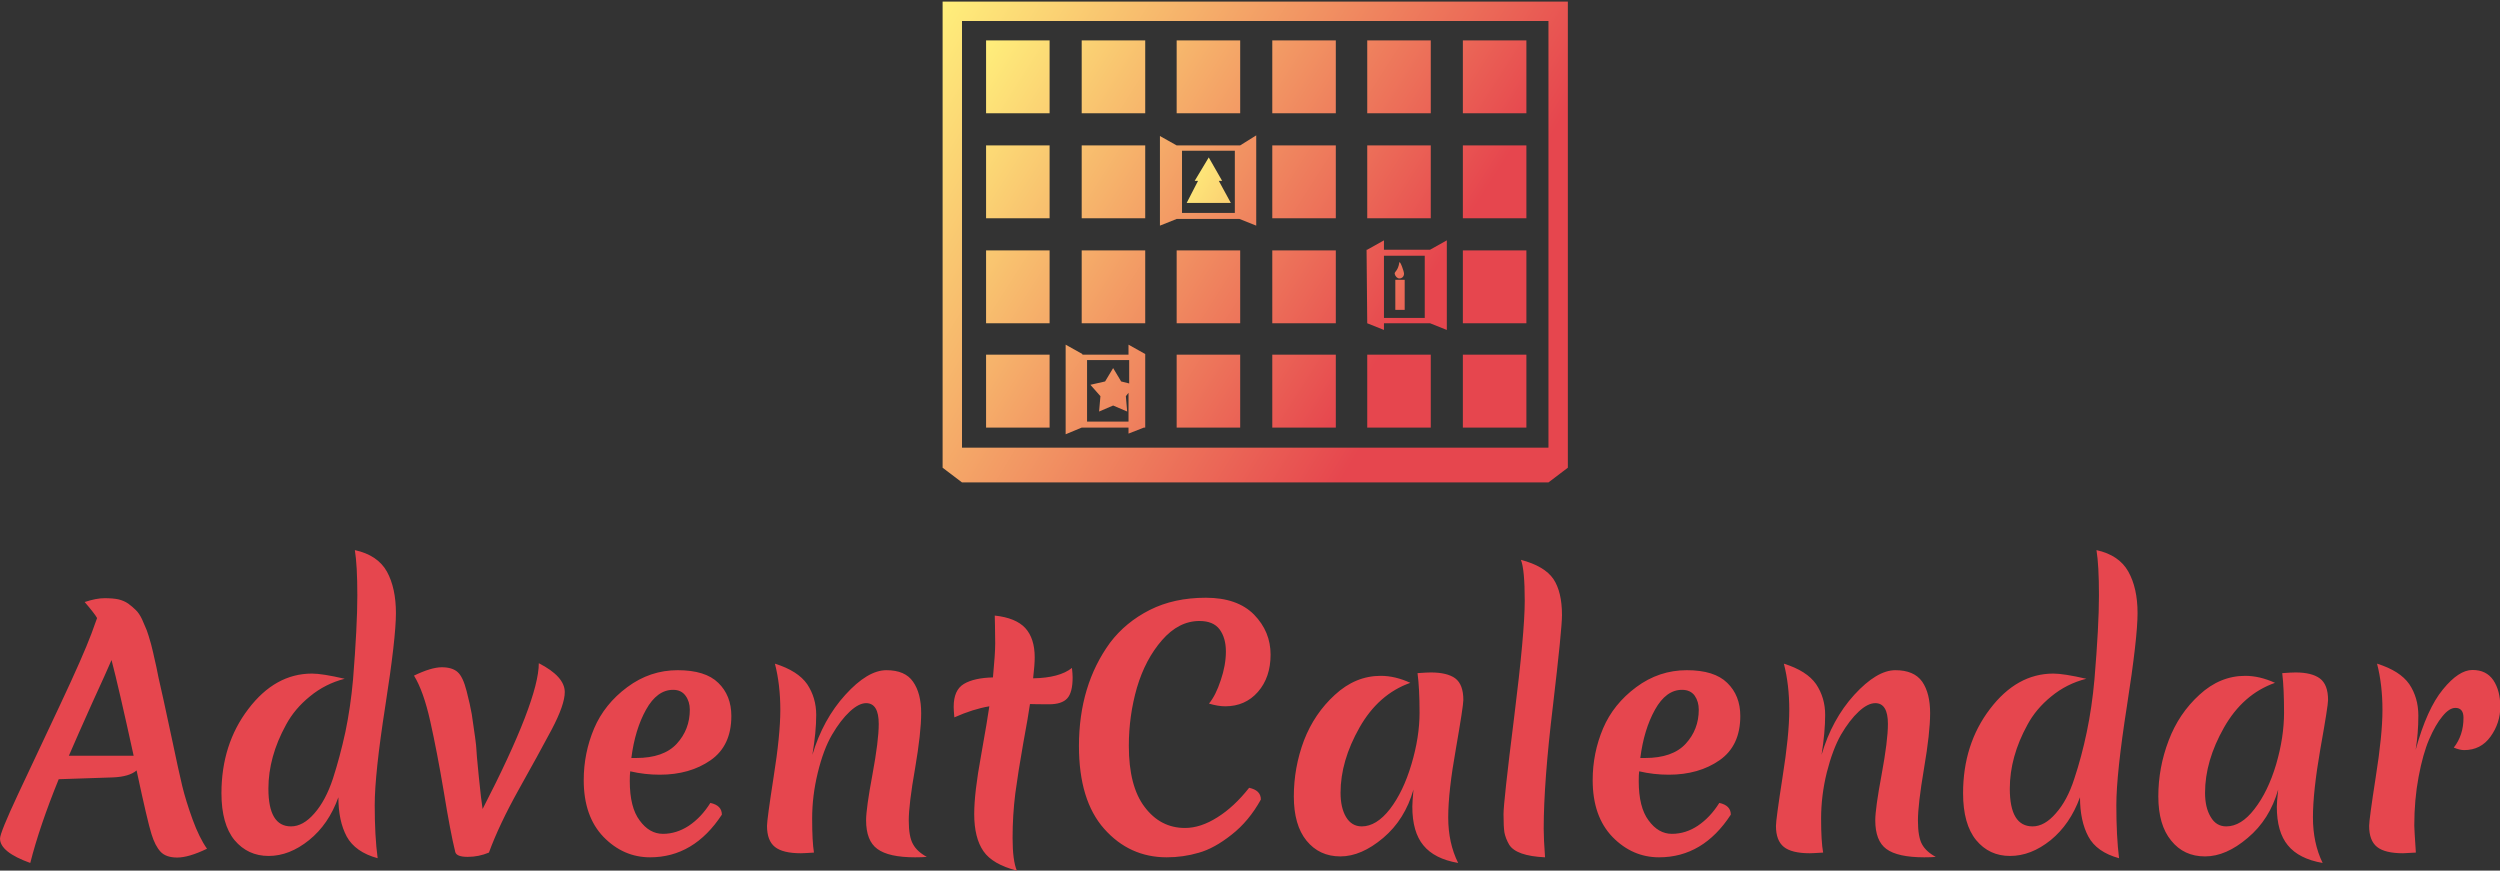 <svg data-v-423bf9ae="" xmlns="http://www.w3.org/2000/svg" viewBox="0 0 468.066 163" class="iconAbove"><rect x="0" y="0" width="468.066" height="163" fill="#333333" stroke="none"/><!----><!----><!----><g data-v-423bf9ae="" id="eff846e4-754b-4888-8a28-3742d94acaa0" fill="#E6464E" transform="matrix(4.226,0,0,4.226,1.188,94.417)"><path d="M-0.28 14.81L-0.28 14.81L-0.28 14.81Q-0.28 14.55 0.53 12.82L0.53 12.82L0.53 12.82Q1.34 11.10 2.37 8.91L2.37 8.91L2.37 8.91Q3.40 6.72 3.77 5.73L3.77 5.73L4.02 5.04L4.02 5.04Q3.91 4.84 3.47 4.33L3.47 4.33L3.47 4.33Q3.98 4.16 4.35 4.16L4.35 4.16L4.35 4.16Q4.72 4.16 4.96 4.21L4.96 4.21L4.96 4.21Q5.21 4.27 5.40 4.40L5.40 4.40L5.40 4.40Q5.59 4.54 5.73 4.68L5.73 4.68L5.73 4.68Q5.88 4.82 6.01 5.09L6.01 5.09L6.01 5.09Q6.13 5.36 6.22 5.58L6.22 5.58L6.22 5.58Q6.30 5.80 6.41 6.19L6.41 6.19L6.41 6.19Q6.51 6.58 6.57 6.87L6.57 6.87L6.57 6.87Q6.64 7.15 6.74 7.67L6.74 7.67L6.74 7.67Q6.85 8.18 6.96 8.65L6.96 8.65L6.96 8.65Q7.07 9.13 7.35 10.46L7.35 10.46L7.35 10.46Q7.63 11.80 7.79 12.47L7.79 12.47L7.79 12.47Q7.95 13.13 8.25 13.96L8.25 13.96L8.25 13.96Q8.55 14.78 8.89 15.26L8.89 15.26L8.89 15.26Q8.08 15.65 7.57 15.65L7.57 15.65L7.57 15.65Q7.07 15.65 6.83 15.39L6.83 15.39L6.83 15.39Q6.59 15.13 6.43 14.61L6.43 14.61L6.43 14.61Q6.26 14.08 5.77 11.79L5.77 11.79L5.77 11.79Q5.45 12.07 4.72 12.10L4.72 12.10L2.32 12.18L2.32 12.18Q1.47 14.27 1.06 15.89L1.06 15.89L1.06 15.89Q-0.28 15.41-0.28 14.81ZM4.66 6.90L4.66 6.90L4.66 6.90Q4.47 7.35 3.80 8.81L3.80 8.81L3.80 8.81Q3.14 10.28 2.77 11.14L2.77 11.14L5.64 11.14L5.64 11.14Q4.98 8.12 4.66 6.90ZM11.61 12.60L11.61 12.60L11.61 12.60Q11.61 14.27 12.61 14.27L12.61 14.27L12.61 14.27Q13.15 14.27 13.65 13.69L13.65 13.69L13.65 13.69Q14.15 13.12 14.47 12.15L14.47 12.15L14.47 12.15Q14.78 11.19 15.02 10.09L15.02 10.09L15.02 10.09Q15.25 8.99 15.36 7.76L15.36 7.76L15.36 7.76Q15.55 5.38 15.55 4.04L15.55 4.04L15.55 4.04Q15.55 2.70 15.44 2.03L15.44 2.03L15.44 2.03Q16.45 2.25 16.86 2.98L16.86 2.98L16.86 2.98Q17.26 3.71 17.26 4.82L17.26 4.82L17.26 4.82Q17.26 5.92 16.79 8.93L16.79 8.93L16.79 8.93Q16.32 11.94 16.32 13.33L16.32 13.33L16.32 13.33Q16.32 14.71 16.45 15.68L16.45 15.68L16.45 15.68Q15.46 15.41 15.08 14.72L15.08 14.72L15.08 14.72Q14.71 14.03 14.71 12.98L14.71 12.98L14.71 12.98Q14.28 14.18 13.41 14.88L13.41 14.88L13.41 14.88Q12.54 15.58 11.62 15.58L11.62 15.58L11.62 15.58Q10.70 15.58 10.11 14.88L10.11 14.88L10.11 14.88Q9.53 14.17 9.53 12.80L9.53 12.80L9.53 12.80Q9.53 10.63 10.72 9.07L10.72 9.07L10.72 9.07Q11.91 7.50 13.54 7.50L13.54 7.50L13.54 7.50Q14 7.50 14.99 7.73L14.99 7.73L14.99 7.73Q14.13 7.95 13.45 8.51L13.45 8.51L13.45 8.51Q12.77 9.06 12.39 9.77L12.39 9.77L12.39 9.77Q11.61 11.19 11.61 12.60ZM21.38 15.43L21.38 15.43L21.38 15.43Q20.93 15.62 20.44 15.62L20.44 15.62L20.44 15.62Q19.95 15.62 19.89 15.41L19.89 15.41L19.89 15.41Q19.67 14.52 19.38 12.73L19.38 12.73L19.38 12.73Q19.08 10.95 18.78 9.61L18.78 9.61L18.78 9.61Q18.48 8.27 18.06 7.59L18.06 7.59L18.06 7.59Q18.83 7.22 19.29 7.22L19.29 7.22L19.29 7.22Q19.75 7.22 19.99 7.43L19.99 7.43L19.99 7.43Q20.23 7.64 20.39 8.27L20.39 8.27L20.39 8.27Q20.55 8.89 20.62 9.30L20.62 9.30L20.62 9.30Q20.82 10.64 20.82 10.79L20.82 10.79L20.82 10.79Q20.82 10.95 20.93 12.05L20.93 12.05L20.93 12.05Q21.04 13.15 21.10 13.50L21.10 13.50L21.10 13.50Q23.59 8.67 23.59 7.04L23.59 7.04L23.59 7.04Q24.74 7.63 24.74 8.32L24.74 8.32L24.74 8.32Q24.74 8.88 24.16 9.98L24.16 9.98L24.16 9.98Q23.58 11.07 22.70 12.64L22.70 12.64L22.70 12.64Q21.83 14.20 21.38 15.43ZM28.95 11.98L28.95 11.98L28.95 11.98Q28.28 11.98 27.64 11.83L27.64 11.83L27.64 11.83Q27.62 11.97 27.62 12.26L27.62 12.26L27.62 12.26Q27.62 13.43 28.06 14.01L28.06 14.01L28.06 14.01Q28.49 14.60 29.09 14.60L29.09 14.60L29.09 14.60Q29.69 14.60 30.24 14.24L30.24 14.24L30.24 14.24Q30.79 13.87 31.19 13.23L31.19 13.23L31.19 13.23Q31.70 13.34 31.70 13.75L31.70 13.75L31.70 13.75Q30.46 15.64 28.52 15.64L28.52 15.64L28.52 15.64Q27.34 15.64 26.46 14.74L26.46 14.74L26.46 14.74Q25.58 13.83 25.58 12.22L25.58 12.22L25.58 12.22Q25.58 11.02 26.04 9.93L26.04 9.93L26.04 9.93Q26.50 8.85 27.51 8.10L27.51 8.10L27.51 8.10Q28.52 7.35 29.74 7.35L29.74 7.35L29.74 7.35Q30.97 7.35 31.54 7.91L31.54 7.91L31.54 7.91Q32.12 8.47 32.12 9.38L32.12 9.38L32.12 9.38Q32.12 10.70 31.20 11.34L31.20 11.34L31.20 11.34Q30.28 11.98 28.95 11.98ZM29.54 8.22L29.54 8.22L29.54 8.22Q28.83 8.22 28.34 9.10L28.34 9.10L28.34 9.10Q27.85 9.98 27.69 11.24L27.69 11.24L27.90 11.24L27.90 11.24Q29.12 11.24 29.70 10.61L29.70 10.61L29.70 10.61Q30.28 9.98 30.28 9.10L30.28 9.10L30.28 9.10Q30.28 8.74 30.09 8.48L30.09 8.48L30.09 8.48Q29.90 8.22 29.54 8.22ZM38.99 7.35L38.99 7.35L38.99 7.35Q39.82 7.35 40.17 7.86L40.17 7.86L40.17 7.86Q40.53 8.37 40.53 9.25L40.53 9.25L40.53 9.25Q40.53 10.12 40.26 11.70L40.26 11.70L40.26 11.70Q39.98 13.29 39.98 14.01L39.98 14.01L39.98 14.01Q39.98 14.73 40.17 15.06L40.17 15.06L40.17 15.06Q40.35 15.39 40.78 15.62L40.78 15.62L40.78 15.62Q40.60 15.64 40.26 15.64L40.26 15.64L40.26 15.64Q39.09 15.64 38.59 15.27L38.59 15.27L38.59 15.27Q38.09 14.91 38.09 14L38.09 14L38.09 14Q38.09 13.48 38.37 11.98L38.37 11.98L38.37 11.98Q38.65 10.47 38.65 9.73L38.65 9.73L38.65 9.73Q38.65 8.81 38.09 8.81L38.09 8.81L38.09 8.81Q37.77 8.81 37.37 9.18L37.37 9.18L37.37 9.18Q36.96 9.56 36.58 10.21L36.58 10.21L36.58 10.21Q36.20 10.86 35.95 11.89L35.95 11.89L35.95 11.89Q35.70 12.91 35.70 13.92L35.70 13.92L35.70 13.92Q35.70 14.94 35.78 15.43L35.78 15.43L35.78 15.43Q35.34 15.46 35.20 15.46L35.20 15.46L35.20 15.46Q34.40 15.46 34.05 15.18L34.05 15.18L34.05 15.18Q33.70 14.90 33.70 14.25L33.70 14.25L33.70 14.25Q33.70 13.97 33.99 12.10L33.99 12.10L33.99 12.10Q34.29 10.22 34.29 9.11L34.29 9.11L34.29 9.11Q34.29 7.99 34.05 7.06L34.05 7.06L34.05 7.06Q35.07 7.38 35.48 7.97L35.48 7.97L35.48 7.97Q35.88 8.57 35.88 9.33L35.88 9.33L35.88 9.33Q35.88 10.09 35.71 11.10L35.71 11.10L35.71 11.10Q36.18 9.53 37.17 8.44L37.17 8.44L37.17 8.44Q38.16 7.35 38.99 7.35ZM45.05 10.60L45.05 10.60L45.05 10.60Q44.83 11.84 44.70 12.81L44.70 12.81L44.70 12.81Q44.58 13.78 44.58 14.78L44.58 14.78L44.58 14.78Q44.58 15.79 44.77 16.23L44.77 16.23L44.77 16.23Q43.69 15.95 43.29 15.37L43.29 15.37L43.29 15.37Q42.88 14.78 42.88 13.72L42.88 13.72L42.88 13.72Q42.88 12.78 43.18 11.15L43.18 11.15L43.18 11.15Q43.47 9.52 43.55 8.95L43.55 8.95L43.55 8.95Q42.83 9.07 42 9.44L42 9.44L42 9.44Q41.97 9.13 41.97 8.97L41.97 8.97L41.97 8.97Q41.97 8.23 42.42 7.96L42.42 7.96L42.42 7.96Q42.87 7.69 43.71 7.67L43.71 7.67L43.71 7.67Q43.81 6.62 43.81 6.16L43.81 6.16L43.81 6.16Q43.81 5.70 43.80 5.39L43.80 5.39L43.80 5.39Q43.79 5.08 43.79 4.93L43.79 4.93L43.79 4.93Q44.72 5.03 45.14 5.48L45.14 5.48L45.14 5.48Q45.56 5.94 45.56 6.78L45.56 6.78L45.56 6.78Q45.56 7.11 45.49 7.71L45.49 7.71L45.49 7.71Q46.66 7.69 47.21 7.25L47.21 7.25L47.21 7.25Q47.24 7.53 47.24 7.67L47.24 7.67L47.24 7.67Q47.24 8.34 47.00 8.60L47.00 8.60L47.00 8.60Q46.76 8.86 46.20 8.86L46.20 8.86L46.20 8.86Q45.64 8.86 45.35 8.85L45.35 8.85L45.35 8.85Q45.28 9.35 45.05 10.60ZM51.41 15.64L51.41 15.64L51.41 15.64Q49.76 15.64 48.64 14.38L48.64 14.38L48.64 14.38Q47.52 13.12 47.52 10.71L47.52 10.71L47.52 10.71Q47.52 8.02 48.90 6.13L48.90 6.13L48.90 6.13Q49.59 5.22 50.66 4.68L50.66 4.68L50.66 4.68Q51.73 4.14 53.14 4.14L53.14 4.14L53.14 4.14Q54.54 4.14 55.28 4.89L55.28 4.89L55.28 4.89Q56.01 5.64 56.01 6.66L56.01 6.66L56.01 6.66Q56.01 7.67 55.45 8.31L55.45 8.31L55.45 8.31Q54.89 8.95 54.00 8.95L54.00 8.95L54.00 8.95Q53.69 8.95 53.28 8.83L53.28 8.83L53.28 8.83Q53.58 8.47 53.80 7.80L53.80 7.80L53.80 7.80Q54.03 7.13 54.03 6.52L54.03 6.52L54.03 6.52Q54.03 5.92 53.75 5.54L53.75 5.54L53.75 5.54Q53.47 5.17 52.86 5.17L52.86 5.17L52.86 5.17Q51.94 5.17 51.20 6.02L51.20 6.02L51.20 6.02Q50.46 6.87 50.09 8.12L50.09 8.12L50.09 8.12Q49.73 9.37 49.73 10.70L49.73 10.70L49.73 10.70Q49.73 12.49 50.43 13.41L50.43 13.41L50.43 13.41Q51.13 14.34 52.22 14.34L52.22 14.34L52.22 14.34Q52.91 14.34 53.65 13.87L53.65 13.87L53.65 13.87Q54.39 13.41 55.06 12.56L55.06 12.56L55.06 12.56Q55.58 12.67 55.58 13.08L55.58 13.08L55.58 13.08Q55.05 14.04 54.28 14.64L54.28 14.64L54.28 14.64Q53.51 15.25 52.82 15.44L52.82 15.44L52.82 15.44Q52.14 15.64 51.41 15.64ZM59.11 12.78L59.11 12.78L59.11 12.78Q59.11 13.44 59.35 13.85L59.35 13.85L59.35 13.85Q59.60 14.27 60.05 14.27L60.05 14.27L60.05 14.27Q60.70 14.27 61.30 13.50L61.30 13.50L61.30 13.50Q61.89 12.73 62.25 11.52L62.25 11.52L62.25 11.52Q62.61 10.32 62.61 9.23L62.61 9.23L62.61 9.23Q62.61 8.15 62.52 7.48L62.52 7.48L62.52 7.48Q62.94 7.45 63.11 7.45L63.11 7.45L63.11 7.45Q63.83 7.45 64.19 7.71L64.19 7.71L64.19 7.71Q64.55 7.98 64.55 8.67L64.55 8.67L64.55 8.67Q64.55 8.93 64.22 10.83L64.22 10.83L64.22 10.83Q63.88 12.73 63.88 13.87L63.88 13.87L63.88 13.87Q63.88 15.01 64.32 15.89L64.32 15.89L64.32 15.89Q63.27 15.71 62.78 15.11L62.78 15.11L62.78 15.11Q62.29 14.52 62.29 13.40L62.29 13.40L62.29 13.40Q62.29 13.20 62.34 12.64L62.34 12.64L62.34 12.64Q61.96 13.97 61.00 14.78L61.00 14.78L61.00 14.78Q60.03 15.60 59.10 15.60L59.10 15.60L59.10 15.60Q58.17 15.60 57.60 14.90L57.60 14.90L57.60 14.90Q57.04 14.21 57.04 12.94L57.04 12.94L57.04 12.94Q57.04 11.66 57.49 10.46L57.49 10.46L57.49 10.46Q57.95 9.27 58.86 8.44L58.86 8.44L58.86 8.44Q59.77 7.60 60.89 7.60L60.89 7.60L60.89 7.60Q61.53 7.60 62.20 7.91L62.20 7.91L62.20 7.91Q60.79 8.41 59.95 9.89L59.95 9.89L59.95 9.89Q59.11 11.37 59.11 12.78ZM66.58 15.08L66.58 15.08Q66.42 14.80 66.37 14.54L66.37 14.54L66.37 14.54Q66.33 14.28 66.33 13.73L66.33 13.73L66.33 13.73Q66.33 13.19 66.80 9.44L66.80 9.44L66.80 9.44Q67.27 5.68 67.27 4.28L67.27 4.28L67.27 4.28Q67.27 2.88 67.10 2.46L67.10 2.46L67.10 2.46Q68.15 2.74 68.54 3.31L68.54 3.31L68.54 3.31Q68.92 3.88 68.92 4.91L68.92 4.91L68.92 4.91Q68.92 5.53 68.52 8.92L68.52 8.92L68.52 8.92Q68.11 12.31 68.11 14.38L68.11 14.38L68.11 14.38Q68.11 14.83 68.17 15.64L68.17 15.64L68.17 15.64Q66.89 15.58 66.58 15.08L66.58 15.08ZM73.65 11.98L73.65 11.98L73.65 11.98Q72.98 11.98 72.34 11.83L72.34 11.83L72.34 11.83Q72.32 11.97 72.32 12.26L72.32 12.26L72.32 12.26Q72.32 13.43 72.76 14.01L72.76 14.01L72.76 14.01Q73.19 14.60 73.79 14.60L73.79 14.60L73.79 14.60Q74.40 14.60 74.94 14.24L74.94 14.24L74.94 14.24Q75.49 13.87 75.89 13.23L75.89 13.23L75.89 13.23Q76.40 13.34 76.40 13.75L76.40 13.75L76.40 13.75Q75.17 15.64 73.22 15.64L73.22 15.64L73.22 15.64Q72.04 15.64 71.16 14.74L71.16 14.74L71.16 14.74Q70.28 13.83 70.28 12.22L70.28 12.22L70.28 12.22Q70.28 11.02 70.74 9.93L70.74 9.93L70.74 9.93Q71.20 8.85 72.21 8.10L72.21 8.10L72.21 8.10Q73.22 7.35 74.45 7.35L74.45 7.35L74.45 7.35Q75.67 7.35 76.24 7.91L76.24 7.91L76.24 7.91Q76.82 8.47 76.82 9.38L76.82 9.38L76.82 9.38Q76.82 10.70 75.90 11.34L75.90 11.34L75.90 11.34Q74.98 11.98 73.65 11.98ZM74.24 8.22L74.24 8.22L74.24 8.22Q73.53 8.22 73.04 9.10L73.04 9.10L73.04 9.10Q72.55 9.98 72.39 11.24L72.39 11.24L72.60 11.24L72.60 11.24Q73.82 11.24 74.40 10.61L74.40 10.61L74.40 10.61Q74.98 9.98 74.98 9.10L74.98 9.10L74.98 9.10Q74.98 8.74 74.80 8.48L74.80 8.48L74.80 8.48Q74.61 8.22 74.24 8.22ZM83.69 7.35L83.69 7.35L83.69 7.35Q84.52 7.35 84.88 7.86L84.88 7.86L84.88 7.86Q85.23 8.37 85.23 9.25L85.23 9.25L85.23 9.25Q85.23 10.12 84.96 11.70L84.96 11.70L84.96 11.70Q84.69 13.29 84.69 14.01L84.69 14.01L84.69 14.01Q84.69 14.73 84.87 15.06L84.87 15.06L84.87 15.06Q85.05 15.39 85.48 15.62L85.48 15.62L85.48 15.62Q85.30 15.64 84.97 15.64L84.97 15.64L84.97 15.64Q83.79 15.64 83.29 15.27L83.29 15.27L83.29 15.27Q82.80 14.91 82.80 14L82.80 14L82.80 14Q82.80 13.48 83.08 11.98L83.08 11.98L83.08 11.98Q83.36 10.47 83.36 9.73L83.36 9.73L83.36 9.73Q83.36 8.81 82.80 8.81L82.80 8.81L82.80 8.81Q82.47 8.81 82.07 9.18L82.07 9.18L82.07 9.18Q81.66 9.56 81.28 10.21L81.28 10.21L81.28 10.21Q80.91 10.86 80.65 11.89L80.65 11.89L80.65 11.89Q80.40 12.91 80.40 13.92L80.40 13.92L80.40 13.92Q80.40 14.94 80.49 15.43L80.49 15.43L80.49 15.43Q80.04 15.46 79.90 15.46L79.90 15.46L79.90 15.46Q79.10 15.46 78.75 15.18L78.75 15.18L78.75 15.18Q78.40 14.90 78.40 14.25L78.40 14.25L78.40 14.25Q78.40 13.97 78.69 12.10L78.69 12.10L78.69 12.10Q78.99 10.22 78.99 9.11L78.99 9.11L78.99 9.11Q78.99 7.99 78.75 7.06L78.75 7.06L78.75 7.06Q79.77 7.38 80.18 7.97L80.18 7.97L80.18 7.97Q80.58 8.57 80.58 9.33L80.58 9.33L80.58 9.33Q80.58 10.09 80.42 11.10L80.42 11.10L80.42 11.10Q80.88 9.53 81.87 8.44L81.87 8.44L81.87 8.44Q82.87 7.35 83.69 7.35ZM88.76 12.60L88.76 12.60L88.76 12.60Q88.76 14.27 89.77 14.27L89.77 14.27L89.77 14.27Q90.30 14.27 90.80 13.69L90.80 13.69L90.80 13.69Q91.31 13.12 91.62 12.15L91.62 12.15L91.62 12.15Q91.94 11.19 92.17 10.09L92.17 10.09L92.17 10.09Q92.40 8.99 92.51 7.76L92.51 7.76L92.51 7.76Q92.71 5.38 92.71 4.04L92.71 4.04L92.71 4.04Q92.71 2.70 92.60 2.03L92.60 2.03L92.60 2.03Q93.60 2.25 94.01 2.98L94.01 2.98L94.01 2.98Q94.42 3.71 94.42 4.82L94.42 4.82L94.42 4.82Q94.42 5.92 93.95 8.93L93.95 8.93L93.95 8.93Q93.48 11.94 93.48 13.33L93.48 13.33L93.48 13.33Q93.48 14.71 93.60 15.68L93.60 15.68L93.60 15.68Q92.61 15.41 92.24 14.72L92.24 14.72L92.24 14.72Q91.87 14.03 91.87 12.98L91.87 12.98L91.87 12.98Q91.43 14.18 90.57 14.88L90.57 14.88L90.57 14.88Q89.70 15.58 88.77 15.58L88.77 15.58L88.77 15.58Q87.85 15.58 87.27 14.88L87.27 14.88L87.27 14.88Q86.69 14.17 86.69 12.80L86.69 12.80L86.69 12.80Q86.69 10.63 87.88 9.07L87.88 9.07L87.88 9.07Q89.07 7.50 90.69 7.50L90.69 7.50L90.69 7.50Q91.15 7.50 92.15 7.73L92.15 7.73L92.15 7.73Q91.28 7.95 90.60 8.51L90.60 8.51L90.60 8.51Q89.92 9.06 89.54 9.77L89.54 9.77L89.54 9.77Q88.76 11.19 88.76 12.60ZM97.41 12.78L97.41 12.78L97.41 12.78Q97.41 13.44 97.66 13.85L97.66 13.85L97.66 13.85Q97.90 14.27 98.35 14.27L98.35 14.27L98.35 14.27Q99.01 14.27 99.60 13.50L99.60 13.50L99.60 13.50Q100.20 12.73 100.56 11.52L100.56 11.52L100.56 11.52Q100.91 10.32 100.91 9.23L100.91 9.23L100.91 9.23Q100.91 8.15 100.83 7.48L100.83 7.48L100.83 7.48Q101.25 7.45 101.42 7.45L101.42 7.45L101.42 7.45Q102.13 7.45 102.49 7.71L102.49 7.71L102.49 7.71Q102.86 7.98 102.86 8.67L102.86 8.67L102.86 8.67Q102.86 8.93 102.52 10.83L102.52 10.83L102.52 10.83Q102.19 12.73 102.19 13.87L102.19 13.87L102.19 13.87Q102.19 15.01 102.62 15.89L102.62 15.89L102.62 15.89Q101.57 15.71 101.08 15.11L101.08 15.11L101.08 15.11Q100.59 14.52 100.59 13.40L100.59 13.40L100.59 13.40Q100.59 13.20 100.65 12.64L100.65 12.64L100.65 12.64Q100.27 13.97 99.30 14.78L99.30 14.78L99.30 14.78Q98.34 15.60 97.41 15.60L97.41 15.60L97.41 15.60Q96.47 15.60 95.91 14.90L95.91 14.90L95.91 14.90Q95.34 14.21 95.34 12.94L95.34 12.94L95.34 12.94Q95.34 11.66 95.80 10.46L95.80 10.46L95.80 10.46Q96.25 9.27 97.16 8.44L97.16 8.44L97.16 8.44Q98.07 7.60 99.19 7.60L99.19 7.60L99.19 7.60Q99.83 7.60 100.51 7.91L100.51 7.91L100.51 7.91Q99.09 8.41 98.25 9.89L98.25 9.89L98.25 9.89Q97.41 11.37 97.41 12.78ZM106.74 10.88L106.74 10.88Q107.24 9.06 107.95 8.20L107.95 8.20L107.95 8.20Q108.65 7.34 109.26 7.34L109.26 7.34L109.26 7.34Q109.87 7.34 110.18 7.79L110.18 7.79L110.18 7.79Q110.49 8.25 110.49 8.97L110.49 8.97L110.49 8.97Q110.49 9.69 110.06 10.29L110.06 10.29L110.06 10.29Q109.63 10.89 108.89 10.89L108.89 10.89L108.89 10.89Q108.70 10.89 108.43 10.78L108.43 10.78L108.43 10.78Q108.86 10.23 108.86 9.46L108.86 9.46L108.86 9.46Q108.86 9.02 108.50 9.02L108.50 9.02L108.50 9.02Q108.23 9.02 107.93 9.39L107.93 9.39L107.93 9.39Q107.62 9.76 107.34 10.41L107.34 10.41L107.34 10.41Q107.06 11.06 106.87 12.08L106.87 12.08L106.87 12.08Q106.68 13.09 106.68 14.24L106.68 14.24L106.68 14.24Q106.68 14.38 106.75 15.43L106.75 15.43L106.75 15.43Q106.30 15.46 106.18 15.46L106.18 15.46L106.18 15.46Q105.38 15.46 105.03 15.18L105.03 15.18L105.03 15.18Q104.68 14.90 104.68 14.25L104.68 14.25L104.68 14.25Q104.68 13.97 104.97 12.10L104.97 12.10L104.97 12.10Q105.27 10.22 105.27 9.11L105.27 9.11L105.27 9.11Q105.27 7.99 105.03 7.06L105.03 7.06L105.03 7.06Q106.05 7.38 106.46 7.97L106.46 7.97L106.46 7.97Q106.86 8.57 106.86 9.36L106.86 9.36L106.86 9.36Q106.86 10.15 106.74 10.88L106.74 10.88Z"></path></g><defs data-v-423bf9ae=""><linearGradient data-v-423bf9ae="" gradientTransform="rotate(25)" id="cbc7d0fd-ba38-41be-ba0b-08d60186e3af" x1="0%" y1="0%" x2="100%" y2="0%"><stop data-v-423bf9ae="" offset="0%" style="stop-color: rgb(255, 239, 123); stop-opacity: 1;"></stop><stop data-v-423bf9ae="" offset="100%" style="stop-color: rgb(230, 70, 78); stop-opacity: 1;"></stop></linearGradient></defs><g data-v-423bf9ae="" id="6c13b6db-a97d-4b54-b63d-2d8d0b50805b" transform="matrix(1.252,0,0,1.252,172.725,-17.6)" stroke="none" fill="url(#cbc7d0fd-ba38-41be-ba0b-08d60186e3af)"><path d="M9.5 20.1H19V31H9.5zM23.8 20.1h9.5V31h-9.5zM38 20.1h9.5V31H38zM52.3 20.1h9.5V31h-9.5zM66.5 20.1H76V31h-9.5zM80.8 20.1h9.5V31h-9.5zM9.5 35.8H19v10.9H9.5zM23.8 35.8h9.5v10.9h-9.5zM47.5 35.8H38l-2.5-1.4v13.4l2.5-1h9.4l2.5 1V34.3l-2.4 1.5zm-.8 10.1h-7.9v-9.3h7.9v9.3zM52.3 35.8h9.5v10.9h-9.5zM66.5 35.8H76v10.9h-9.5zM80.8 35.8h9.5v10.9h-9.5zM9.5 51.5H19v10.9H9.5zM23.8 51.5h9.5v10.9h-9.5zM38 51.5h9.5v10.9H38zM52.3 51.5h9.5v10.9h-9.5zM80.8 51.5h9.5v10.9h-9.5zM9.5 67.1H19V78H9.5zM23.8 78h7v.9l2.3-.9h.2V67l-2.5-1.4v1.5h-6.9V67l-2.5-1.4V79l2.4-1zm.9-10.1h6.2v3.5l-1.2-.3-1.2-2-1.2 2-2.2.5 1.5 1.7-.2 2.3 2.1-.9 2.1.9-.2-2.3.4-.5v4.3h-6.2v-9.2zM38 67.1h9.5V78H38zM66.5 62.4l2.5 1v-1h6.9l2.5 1V50l-2.5 1.4H69V50l-2.5 1.4h-.1l.1 11zm8.6-10.1v9.3H69v-9.3h6.1zM52.3 67.1h9.5V78h-9.5zM66.5 67.1H76V78h-9.5z"></path><path d="M93.6 14.3H3V84l2.9 2.2h87.7l2.9-2.2V14.3h-2.9zm0 66.7H5.9V17.2h87.7V81z"></path><path d="M80.8 67.1h9.5V78h-9.5zM44.8 41.1l-2-3.5-2.1 3.5h.5l-1.7 3.3h6.6l-1.8-3.3zM70.7 55.9h1.4v4.5h-1.4zM71.3 55.7c.4 0 .7-.3.7-.7 0-.4-.6-2-.7-1.7-.2 1.3-.7 1.3-.7 1.7.1.4.4.7.7.7z"></path></g><!----></svg>